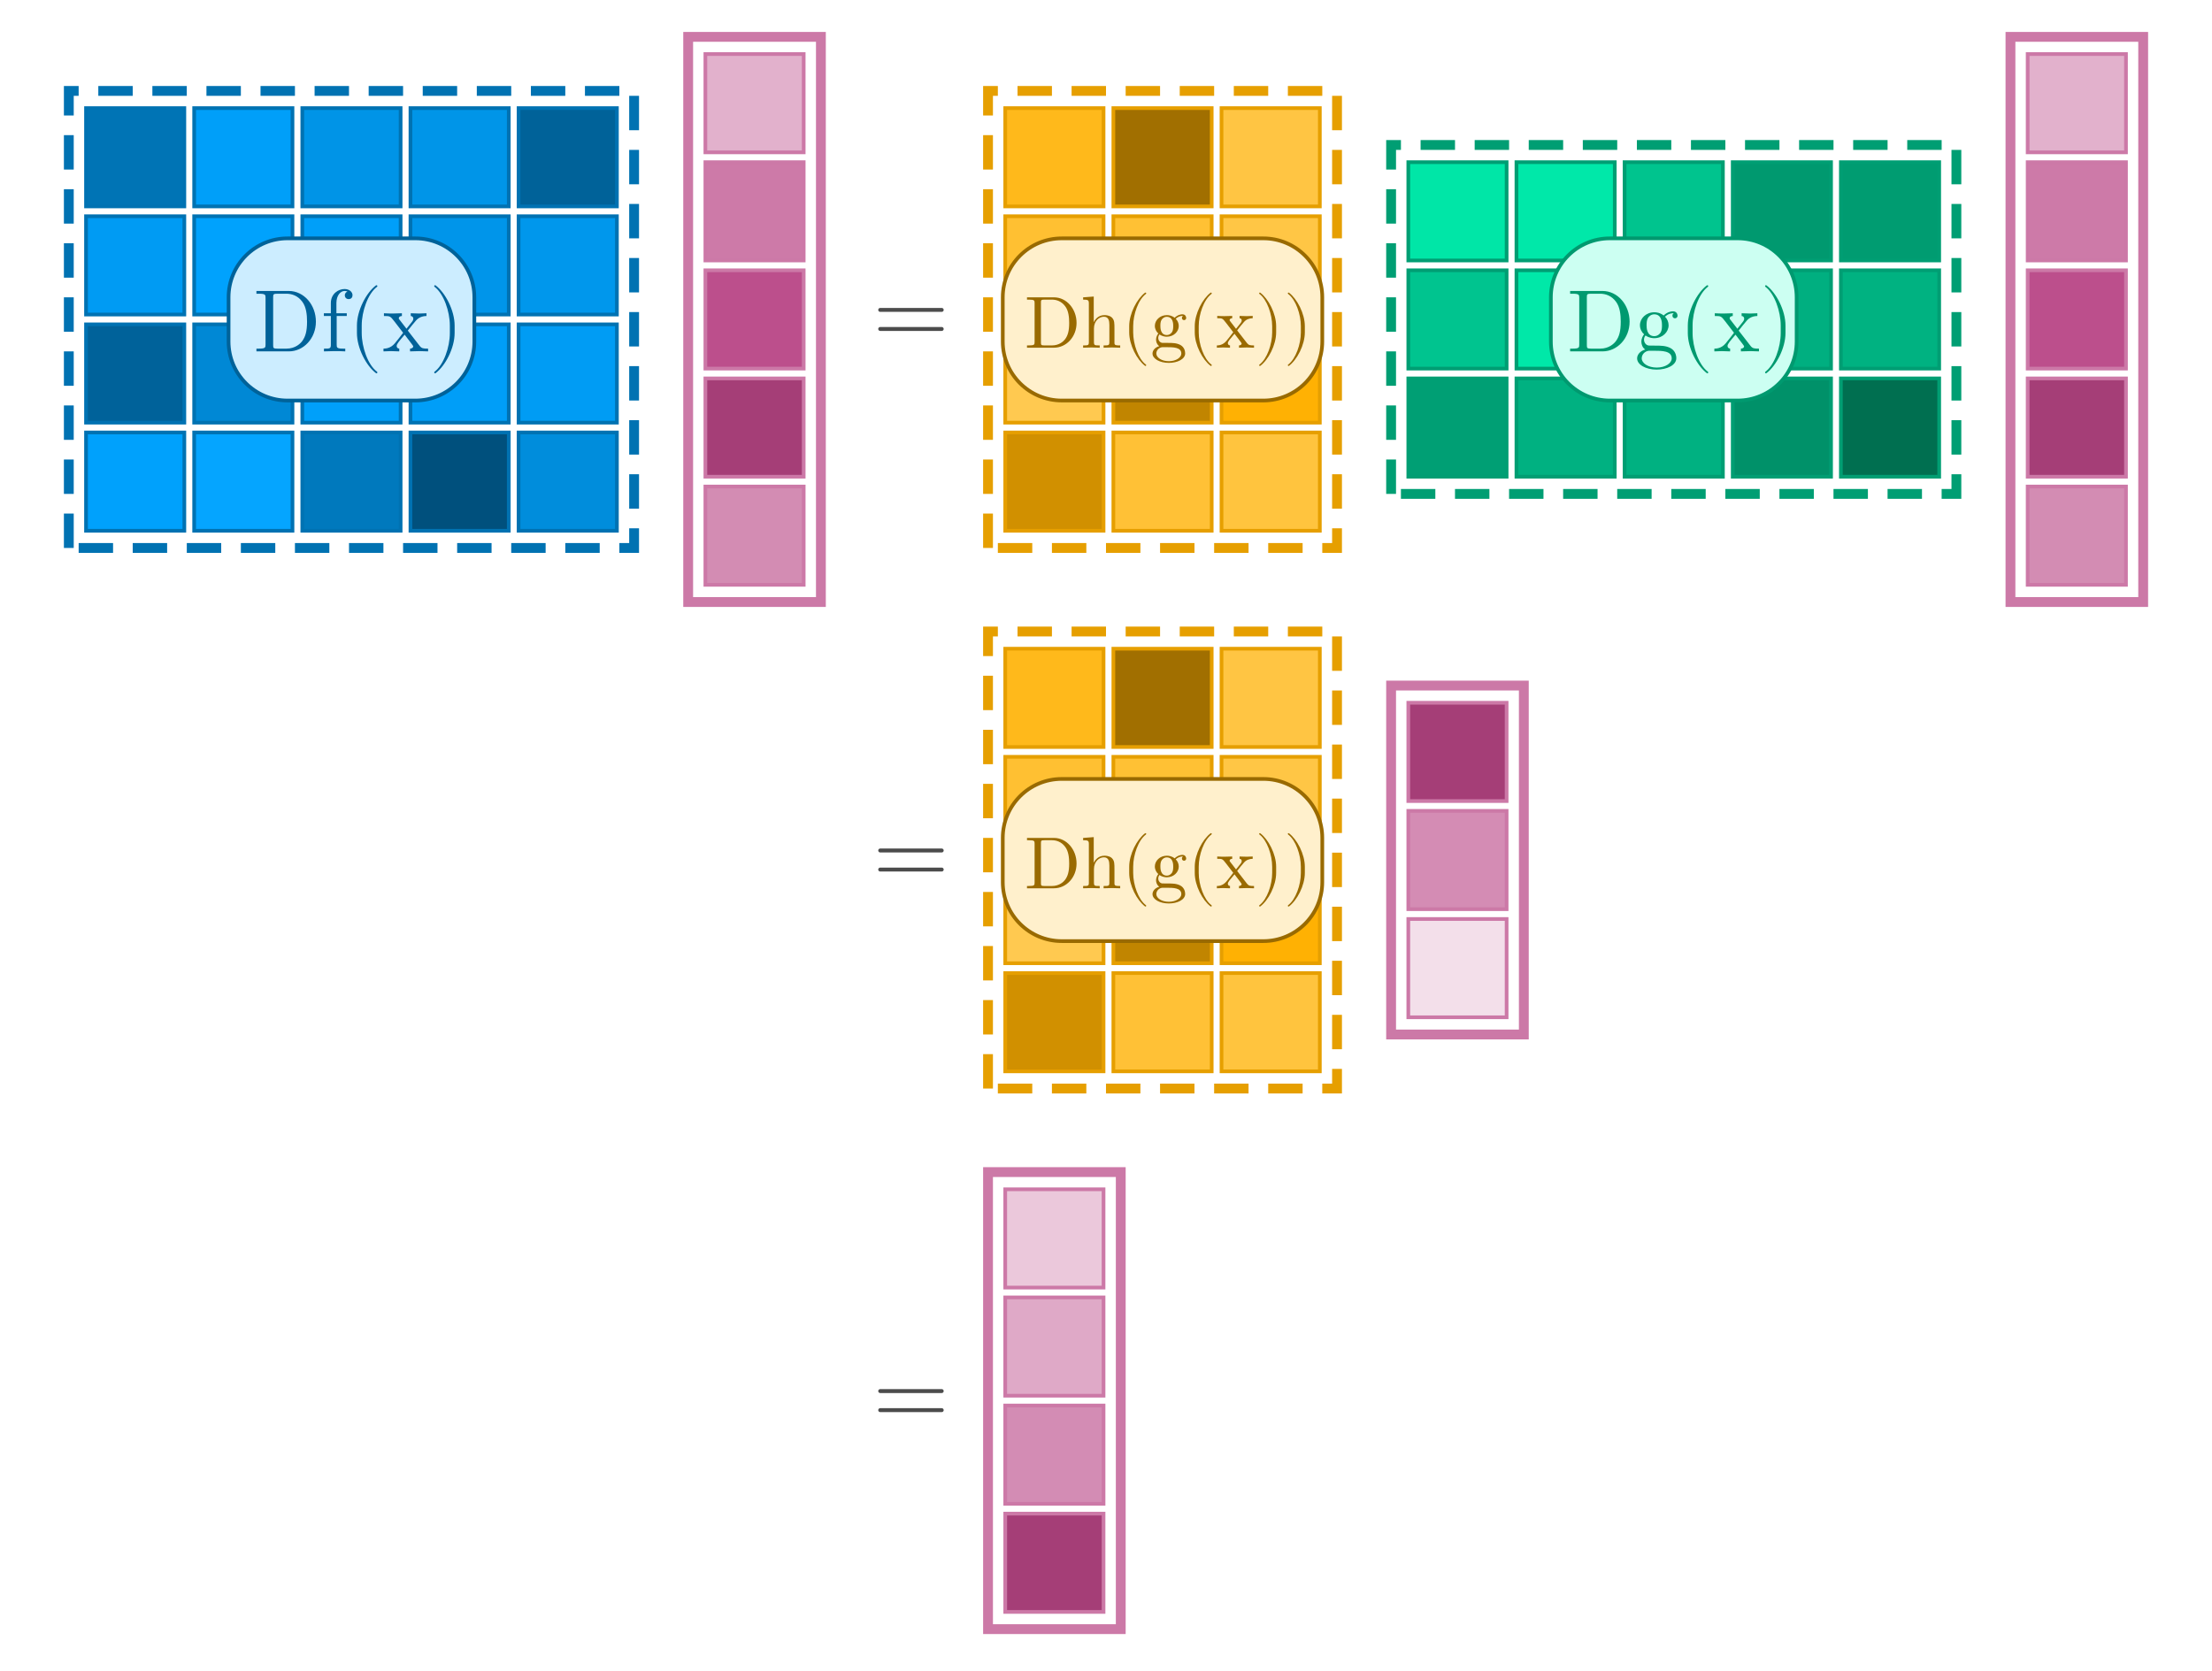 <?xml version="1.0" encoding="UTF-8"?>
<svg xmlns="http://www.w3.org/2000/svg" xmlns:xlink="http://www.w3.org/1999/xlink" width="450" height="340" viewBox="0 0 450 340">
<defs>
<g>
<g id="glyph-0-0">
<path d="M 14.441 -6.941 C 14.441 -7.16 14.262 -7.34 14.039 -7.34 L 1.52 -7.34 C 1.301 -7.34 1.121 -7.16 1.121 -6.941 C 1.121 -6.719 1.301 -6.539 1.52 -6.539 L 14.039 -6.539 C 14.262 -6.539 14.441 -6.719 14.441 -6.941 Z M 14.441 -3.059 C 14.441 -3.281 14.262 -3.461 14.039 -3.461 L 1.52 -3.461 C 1.301 -3.461 1.121 -3.281 1.121 -3.059 C 1.121 -2.84 1.301 -2.66 1.52 -2.66 L 14.039 -2.66 C 14.262 -2.66 14.441 -2.84 14.441 -3.059 Z M 14.441 -3.059 "/>
</g>
<g id="glyph-1-0">
<path d="M 12.727 -6.047 C 12.727 -9.469 10.297 -12.293 7.219 -12.293 L 0.629 -12.293 L 0.629 -11.734 L 1.062 -11.734 C 2.449 -11.734 2.484 -11.539 2.484 -10.891 L 2.484 -1.402 C 2.484 -0.758 2.449 -0.559 1.062 -0.559 L 0.629 -0.559 L 0.629 0 L 7.219 0 C 10.242 0 12.727 -2.664 12.727 -6.047 Z M 10.926 -6.047 C 10.926 -4.051 10.586 -2.969 9.938 -2.09 C 9.574 -1.602 8.551 -0.559 6.73 -0.559 L 4.914 -0.559 C 4.066 -0.559 4.031 -0.684 4.031 -1.277 L 4.031 -11.016 C 4.031 -11.609 4.066 -11.734 4.914 -11.734 L 6.715 -11.734 C 7.828 -11.734 9.07 -11.34 9.988 -10.062 C 10.766 -9 10.926 -7.453 10.926 -6.047 Z M 10.926 -6.047 "/>
</g>
<g id="glyph-1-1">
<path d="M 6.426 -11.43 C 6.426 -12.098 5.762 -12.691 4.805 -12.691 C 3.547 -12.691 2.016 -11.734 2.016 -9.828 L 2.016 -7.758 L 0.594 -7.758 L 0.594 -7.199 L 2.016 -7.199 L 2.016 -1.367 C 2.016 -0.559 1.816 -0.559 0.613 -0.559 L 0.613 0 L 2.664 -0.055 C 3.383 -0.055 4.23 -0.055 4.949 0 L 4.949 -0.559 L 4.57 -0.559 C 3.238 -0.559 3.203 -0.758 3.203 -1.402 L 3.203 -7.199 L 5.258 -7.199 L 5.258 -7.758 L 3.148 -7.758 L 3.148 -9.848 C 3.148 -11.43 4.016 -12.293 4.805 -12.293 C 4.859 -12.293 5.129 -12.293 5.398 -12.168 C 5.184 -12.098 4.859 -11.863 4.859 -11.41 C 4.859 -10.996 5.148 -10.637 5.633 -10.637 C 6.156 -10.637 6.426 -10.996 6.426 -11.43 Z M 6.426 -11.43 "/>
</g>
<g id="glyph-1-2">
<path d="M 5.977 4.285 C 5.977 4.23 5.941 4.176 5.902 4.141 C 4.031 2.734 2.789 -0.863 2.789 -3.742 L 2.789 -5.258 C 2.789 -8.137 4.031 -11.734 5.902 -13.141 C 5.941 -13.176 5.977 -13.23 5.977 -13.285 C 5.977 -13.375 5.887 -13.465 5.797 -13.465 C 5.762 -13.465 5.723 -13.445 5.688 -13.43 C 3.707 -11.934 1.816 -8.336 1.816 -5.258 L 1.816 -3.742 C 1.816 -0.664 3.707 2.934 5.688 4.43 C 5.723 4.445 5.762 4.465 5.797 4.465 C 5.887 4.465 5.977 4.375 5.977 4.285 Z M 5.977 4.285 "/>
</g>
<g id="glyph-1-3">
<path d="M 9.289 0 L 9.289 -0.559 C 8.316 -0.559 7.992 -0.594 7.578 -1.117 L 5.164 -4.23 C 5.707 -4.914 6.391 -5.797 6.82 -6.266 C 7.379 -6.91 8.117 -7.184 8.965 -7.199 L 8.965 -7.758 C 8.496 -7.723 7.957 -7.703 7.488 -7.703 C 6.949 -7.703 5.992 -7.738 5.762 -7.758 L 5.762 -7.199 C 6.137 -7.164 6.281 -6.93 6.281 -6.641 C 6.281 -6.355 6.102 -6.121 6.012 -6.012 L 4.895 -4.609 L 3.492 -6.426 C 3.328 -6.605 3.328 -6.641 3.328 -6.75 C 3.328 -7.02 3.602 -7.184 3.961 -7.199 L 3.961 -7.758 L 2.016 -7.703 C 1.637 -7.703 0.793 -7.723 0.305 -7.758 L 0.305 -7.199 C 1.566 -7.199 1.586 -7.184 2.43 -6.102 L 4.211 -3.781 C 3.367 -2.699 3.367 -2.664 2.52 -1.637 C 1.656 -0.594 0.594 -0.559 0.215 -0.559 L 0.215 0 C 0.684 -0.035 1.242 -0.055 1.711 -0.055 L 3.422 0 L 3.422 -0.559 C 3.023 -0.613 2.898 -0.848 2.898 -1.117 C 2.898 -1.512 3.422 -2.105 4.52 -3.402 L 5.887 -1.602 C 6.031 -1.402 6.266 -1.117 6.266 -1.008 C 6.266 -0.848 6.102 -0.574 5.617 -0.559 L 5.617 0 L 7.559 -0.055 C 8.047 -0.055 8.746 -0.035 9.289 0 Z M 9.289 0 "/>
</g>
<g id="glyph-1-4">
<path d="M 5.184 -3.742 L 5.184 -5.258 C 5.184 -8.336 3.293 -11.934 1.312 -13.43 C 1.277 -13.445 1.242 -13.465 1.207 -13.465 C 1.117 -13.465 1.027 -13.375 1.027 -13.285 C 1.027 -13.23 1.062 -13.176 1.098 -13.141 C 2.969 -11.734 4.211 -8.137 4.211 -5.258 L 4.211 -3.742 C 4.211 -0.863 2.969 2.734 1.098 4.141 C 1.062 4.176 1.027 4.23 1.027 4.285 C 1.027 4.375 1.117 4.465 1.207 4.465 C 1.242 4.465 1.277 4.445 1.312 4.43 C 3.293 2.934 5.184 -0.664 5.184 -3.742 Z M 5.184 -3.742 "/>
</g>
<g id="glyph-1-5">
<path d="M 8.73 -7.273 C 8.73 -7.578 8.516 -8.152 7.812 -8.152 C 7.453 -8.152 6.66 -8.047 5.902 -7.309 C 5.148 -7.902 4.391 -7.957 3.996 -7.957 C 2.32 -7.957 1.078 -6.715 1.078 -5.328 C 1.078 -4.535 1.477 -3.852 1.926 -3.473 C 1.691 -3.203 1.367 -2.609 1.367 -1.98 C 1.367 -1.422 1.602 -0.738 2.16 -0.379 C 1.078 -0.07 0.504 0.703 0.504 1.422 C 0.504 2.719 2.285 3.707 4.48 3.707 C 6.605 3.707 8.477 2.789 8.477 1.387 C 8.477 0.758 8.227 -0.16 7.309 -0.664 C 6.355 -1.172 5.309 -1.172 4.211 -1.172 C 3.762 -1.172 2.988 -1.172 2.863 -1.188 C 2.285 -1.262 1.906 -1.816 1.906 -2.395 C 1.906 -2.465 1.906 -2.879 2.215 -3.238 C 2.914 -2.734 3.652 -2.684 3.996 -2.684 C 5.672 -2.684 6.91 -3.926 6.91 -5.309 C 6.91 -5.977 6.625 -6.641 6.176 -7.055 C 6.82 -7.668 7.469 -7.758 7.793 -7.758 C 7.793 -7.758 7.922 -7.758 7.973 -7.738 C 7.777 -7.668 7.688 -7.469 7.688 -7.254 C 7.688 -6.949 7.922 -6.73 8.207 -6.73 C 8.387 -6.73 8.73 -6.859 8.73 -7.273 Z M 5.562 -5.328 C 5.562 -4.844 5.543 -4.266 5.273 -3.816 C 5.129 -3.602 4.715 -3.098 3.996 -3.098 C 2.43 -3.098 2.43 -4.895 2.43 -5.309 C 2.43 -5.797 2.449 -6.371 2.719 -6.82 C 2.863 -7.039 3.277 -7.543 3.996 -7.543 C 5.562 -7.543 5.562 -5.742 5.562 -5.328 Z M 7.543 1.422 C 7.543 2.395 6.266 3.293 4.5 3.293 C 2.684 3.293 1.441 2.375 1.441 1.422 C 1.441 0.594 2.125 -0.07 2.914 -0.125 L 3.977 -0.125 C 5.527 -0.125 7.543 -0.125 7.543 1.422 Z M 7.543 1.422 "/>
</g>
<g id="glyph-2-0">
<path d="M 10.605 -5.039 C 10.605 -7.891 8.578 -10.246 6.016 -10.246 L 0.523 -10.246 L 0.523 -9.781 L 0.887 -9.781 C 2.039 -9.781 2.07 -9.613 2.07 -9.074 L 2.07 -1.172 C 2.07 -0.629 2.039 -0.465 0.887 -0.465 L 0.523 -0.465 L 0.523 0 L 6.016 0 C 8.535 0 10.605 -2.219 10.605 -5.039 Z M 9.105 -5.039 C 9.105 -3.375 8.82 -2.477 8.281 -1.738 C 7.98 -1.336 7.125 -0.465 5.609 -0.465 L 4.094 -0.465 C 3.391 -0.465 3.359 -0.57 3.359 -1.066 L 3.359 -9.18 C 3.359 -9.676 3.391 -9.781 4.094 -9.781 L 5.594 -9.781 C 6.523 -9.781 7.559 -9.449 8.324 -8.387 C 8.969 -7.5 9.105 -6.211 9.105 -5.039 Z M 9.105 -5.039 "/>
</g>
<g id="glyph-2-1">
<path d="M 8.023 0 L 8.023 -0.465 C 7.246 -0.465 6.871 -0.465 6.855 -0.914 L 6.855 -3.781 C 6.855 -5.07 6.855 -5.535 6.391 -6.074 C 6.18 -6.328 5.684 -6.629 4.816 -6.629 C 3.555 -6.629 2.895 -5.73 2.656 -5.191 L 2.641 -5.191 L 2.641 -10.41 L 0.48 -10.246 L 0.48 -9.781 C 1.531 -9.781 1.648 -9.676 1.648 -8.941 L 1.648 -1.141 C 1.648 -0.465 1.484 -0.465 0.48 -0.465 L 0.48 0 L 2.176 -0.047 L 3.855 0 L 3.855 -0.465 C 2.852 -0.465 2.684 -0.465 2.684 -1.141 L 2.684 -3.898 C 2.684 -5.461 3.75 -6.301 4.711 -6.301 C 5.656 -6.301 5.82 -5.488 5.82 -4.637 L 5.82 -1.141 C 5.82 -0.465 5.656 -0.465 4.648 -0.465 L 4.648 0 L 6.344 -0.047 Z M 8.023 0 "/>
</g>
<g id="glyph-2-2">
<path d="M 4.98 3.57 C 4.98 3.523 4.949 3.48 4.922 3.449 C 3.359 2.281 2.324 -0.719 2.324 -3.121 L 2.324 -4.379 C 2.324 -6.781 3.359 -9.781 4.922 -10.949 C 4.949 -10.98 4.98 -11.023 4.98 -11.07 C 4.98 -11.145 4.906 -11.219 4.828 -11.219 C 4.801 -11.219 4.77 -11.203 4.738 -11.191 C 3.09 -9.945 1.516 -6.945 1.516 -4.379 L 1.516 -3.121 C 1.516 -0.555 3.09 2.445 4.738 3.691 C 4.77 3.703 4.801 3.719 4.828 3.719 C 4.906 3.719 4.98 3.645 4.98 3.57 Z M 4.98 3.57 "/>
</g>
<g id="glyph-2-3">
<path d="M 7.273 -6.059 C 7.273 -6.316 7.094 -6.797 6.512 -6.797 C 6.211 -6.797 5.551 -6.703 4.922 -6.09 C 4.289 -6.586 3.66 -6.629 3.328 -6.629 C 1.934 -6.629 0.898 -5.594 0.898 -4.441 C 0.898 -3.781 1.23 -3.211 1.605 -2.895 C 1.41 -2.672 1.141 -2.176 1.141 -1.648 C 1.141 -1.184 1.336 -0.613 1.801 -0.316 C 0.898 -0.059 0.422 0.586 0.422 1.184 C 0.422 2.266 1.906 3.09 3.734 3.09 C 5.504 3.09 7.066 2.324 7.066 1.156 C 7.066 0.629 6.855 -0.137 6.09 -0.555 C 5.297 -0.977 4.426 -0.977 3.512 -0.977 C 3.137 -0.977 2.488 -0.977 2.387 -0.988 C 1.906 -1.051 1.59 -1.516 1.59 -1.996 C 1.59 -2.055 1.59 -2.398 1.844 -2.699 C 2.43 -2.281 3.047 -2.234 3.328 -2.234 C 4.727 -2.234 5.762 -3.27 5.762 -4.426 C 5.762 -4.98 5.52 -5.535 5.145 -5.879 C 5.684 -6.391 6.227 -6.465 6.496 -6.465 C 6.496 -6.465 6.602 -6.465 6.645 -6.449 C 6.48 -6.391 6.406 -6.227 6.406 -6.047 C 6.406 -5.789 6.602 -5.609 6.84 -5.609 C 6.988 -5.609 7.273 -5.715 7.273 -6.059 Z M 4.637 -4.441 C 4.637 -4.035 4.621 -3.555 4.395 -3.18 C 4.273 -3 3.93 -2.578 3.328 -2.578 C 2.023 -2.578 2.023 -4.078 2.023 -4.426 C 2.023 -4.828 2.039 -5.309 2.266 -5.684 C 2.387 -5.863 2.73 -6.285 3.328 -6.285 C 4.637 -6.285 4.637 -4.785 4.637 -4.441 Z M 6.285 1.184 C 6.285 1.996 5.219 2.746 3.75 2.746 C 2.234 2.746 1.199 1.98 1.199 1.184 C 1.199 0.496 1.77 -0.059 2.43 -0.105 L 3.316 -0.105 C 4.605 -0.105 6.285 -0.105 6.285 1.184 Z M 6.285 1.184 "/>
</g>
<g id="glyph-2-4">
<path d="M 7.738 0 L 7.738 -0.465 C 6.93 -0.465 6.66 -0.496 6.316 -0.93 L 4.305 -3.523 C 4.754 -4.094 5.324 -4.828 5.684 -5.219 C 6.148 -5.762 6.766 -5.984 7.469 -6 L 7.469 -6.465 C 7.078 -6.434 6.629 -6.422 6.238 -6.422 C 5.789 -6.422 4.996 -6.449 4.801 -6.465 L 4.801 -6 C 5.113 -5.969 5.234 -5.773 5.234 -5.535 C 5.234 -5.297 5.086 -5.102 5.012 -5.012 L 4.078 -3.84 L 2.91 -5.355 C 2.773 -5.504 2.773 -5.535 2.773 -5.625 C 2.773 -5.852 3 -5.984 3.301 -6 L 3.301 -6.465 L 1.68 -6.422 C 1.363 -6.422 0.66 -6.434 0.254 -6.465 L 0.254 -6 C 1.305 -6 1.32 -5.984 2.023 -5.086 L 3.512 -3.148 C 2.805 -2.25 2.805 -2.219 2.102 -1.363 C 1.379 -0.496 0.496 -0.465 0.18 -0.465 L 0.18 0 C 0.57 -0.031 1.035 -0.047 1.426 -0.047 L 2.852 0 L 2.852 -0.465 C 2.52 -0.512 2.414 -0.703 2.414 -0.93 C 2.414 -1.262 2.852 -1.754 3.766 -2.836 L 4.906 -1.336 C 5.023 -1.172 5.219 -0.93 5.219 -0.84 C 5.219 -0.703 5.086 -0.48 4.68 -0.465 L 4.68 0 L 6.301 -0.047 C 6.703 -0.047 7.289 -0.031 7.738 0 Z M 7.738 0 "/>
</g>
<g id="glyph-2-5">
<path d="M 4.32 -3.121 L 4.32 -4.379 C 4.32 -6.945 2.746 -9.945 1.094 -11.191 C 1.066 -11.203 1.035 -11.219 1.004 -11.219 C 0.93 -11.219 0.855 -11.145 0.855 -11.07 C 0.855 -11.023 0.887 -10.98 0.914 -10.949 C 2.477 -9.781 3.512 -6.781 3.512 -4.379 L 3.512 -3.121 C 3.512 -0.719 2.477 2.281 0.914 3.449 C 0.887 3.48 0.855 3.523 0.855 3.57 C 0.855 3.645 0.93 3.719 1.004 3.719 C 1.035 3.719 1.066 3.703 1.094 3.691 C 2.746 2.445 4.32 -0.555 4.32 -3.121 Z M 4.32 -3.121 "/>
</g>
</g>
</defs>
<rect x="-45" y="-34" width="540" height="408" fill="rgb(100%, 100%, 100%)" fill-opacity="1"/>
<path fill-rule="nonzero" fill="rgb(0%, 45.445%, 70.958%)" fill-opacity="1" stroke-width="0.75" stroke-linecap="butt" stroke-linejoin="miter" stroke="rgb(0%, 44.706%, 69.804%)" stroke-opacity="1" stroke-miterlimit="10" d="M 17.5 42 L 17.5 22 L 37.5 22 L 37.5 42 Z M 17.5 42 "/>
<path fill-rule="nonzero" fill="rgb(0%, 62.397%, 97.428%)" fill-opacity="1" stroke-width="0.75" stroke-linecap="butt" stroke-linejoin="miter" stroke="rgb(0%, 44.706%, 69.804%)" stroke-opacity="1" stroke-miterlimit="10" d="M 39.5 42 L 39.5 22 L 59.5 22 L 59.5 42 Z M 39.5 42 "/>
<path fill-rule="nonzero" fill="rgb(0%, 57.88%, 90.374%)" fill-opacity="1" stroke-width="0.75" stroke-linecap="butt" stroke-linejoin="miter" stroke="rgb(0%, 44.706%, 69.804%)" stroke-opacity="1" stroke-miterlimit="10" d="M 61.5 42 L 61.5 22 L 81.5 22 L 81.5 42 Z M 61.5 42 "/>
<path fill-rule="nonzero" fill="rgb(0%, 58.259%, 90.966%)" fill-opacity="1" stroke-width="0.75" stroke-linecap="butt" stroke-linejoin="miter" stroke="rgb(0%, 44.706%, 69.804%)" stroke-opacity="1" stroke-miterlimit="10" d="M 83.5 42 L 83.5 22 L 103.5 22 L 103.5 42 Z M 83.5 42 "/>
<path fill-rule="nonzero" fill="rgb(0%, 38.426%, 59.998%)" fill-opacity="1" stroke-width="0.75" stroke-linecap="butt" stroke-linejoin="miter" stroke="rgb(0%, 44.706%, 69.804%)" stroke-opacity="1" stroke-miterlimit="10" d="M 105.5 42 L 105.5 22 L 125.5 22 L 125.5 42 Z M 105.5 42 "/>
<path fill-rule="nonzero" fill="rgb(0%, 60.829%, 94.979%)" fill-opacity="1" stroke-width="0.75" stroke-linecap="butt" stroke-linejoin="miter" stroke="rgb(0%, 44.706%, 69.804%)" stroke-opacity="1" stroke-miterlimit="10" d="M 17.5 64 L 17.5 44 L 37.5 44 L 37.5 64 Z M 17.5 64 "/>
<path fill-rule="nonzero" fill="rgb(0%, 63.41%, 99.008%)" fill-opacity="1" stroke-width="0.75" stroke-linecap="butt" stroke-linejoin="miter" stroke="rgb(0%, 44.706%, 69.804%)" stroke-opacity="1" stroke-miterlimit="10" d="M 39.5 64 L 39.5 44 L 59.5 44 L 59.5 64 Z M 39.5 64 "/>
<path fill-rule="nonzero" fill="rgb(0%, 62.378%, 97.398%)" fill-opacity="1" stroke-width="0.75" stroke-linecap="butt" stroke-linejoin="miter" stroke="rgb(0%, 44.706%, 69.804%)" stroke-opacity="1" stroke-miterlimit="10" d="M 61.5 64 L 61.5 44 L 81.5 44 L 81.5 64 Z M 61.5 64 "/>
<path fill-rule="nonzero" fill="rgb(0%, 58.578%, 91.463%)" fill-opacity="1" stroke-width="0.75" stroke-linecap="butt" stroke-linejoin="miter" stroke="rgb(0%, 44.706%, 69.804%)" stroke-opacity="1" stroke-miterlimit="10" d="M 83.5 64 L 83.5 44 L 103.5 44 L 103.5 64 Z M 83.5 64 "/>
<path fill-rule="nonzero" fill="rgb(0%, 59.235%, 92.49%)" fill-opacity="1" stroke-width="0.75" stroke-linecap="butt" stroke-linejoin="miter" stroke="rgb(0%, 44.706%, 69.804%)" stroke-opacity="1" stroke-miterlimit="10" d="M 105.5 64 L 105.5 44 L 125.5 44 L 125.5 64 Z M 105.5 64 "/>
<path fill-rule="nonzero" fill="rgb(0%, 38.618%, 60.298%)" fill-opacity="1" stroke-width="0.75" stroke-linecap="butt" stroke-linejoin="miter" stroke="rgb(0%, 44.706%, 69.804%)" stroke-opacity="1" stroke-miterlimit="10" d="M 17.5 86 L 17.5 66 L 37.5 66 L 37.5 86 Z M 17.5 86 "/>
<path fill-rule="nonzero" fill="rgb(0%, 53.482%, 83.506%)" fill-opacity="1" stroke-width="0.75" stroke-linecap="butt" stroke-linejoin="miter" stroke="rgb(0%, 44.706%, 69.804%)" stroke-opacity="1" stroke-miterlimit="10" d="M 39.5 86 L 39.5 66 L 59.5 66 L 59.5 86 Z M 39.5 86 "/>
<path fill-rule="nonzero" fill="rgb(0%, 62.746%, 97.972%)" fill-opacity="1" stroke-width="0.75" stroke-linecap="butt" stroke-linejoin="miter" stroke="rgb(0%, 44.706%, 69.804%)" stroke-opacity="1" stroke-miterlimit="10" d="M 61.5 86 L 61.5 66 L 81.5 66 L 81.5 86 Z M 61.5 86 "/>
<path fill-rule="nonzero" fill="rgb(0%, 62.102%, 96.966%)" fill-opacity="1" stroke-width="0.75" stroke-linecap="butt" stroke-linejoin="miter" stroke="rgb(0%, 44.706%, 69.804%)" stroke-opacity="1" stroke-miterlimit="10" d="M 83.5 86 L 83.5 66 L 103.5 66 L 103.5 86 Z M 83.5 86 "/>
<path fill-rule="nonzero" fill="rgb(0%, 61.063%, 95.344%)" fill-opacity="1" stroke-width="0.75" stroke-linecap="butt" stroke-linejoin="miter" stroke="rgb(0%, 44.706%, 69.804%)" stroke-opacity="1" stroke-miterlimit="10" d="M 105.5 86 L 105.5 66 L 125.5 66 L 125.5 86 Z M 105.5 86 "/>
<path fill-rule="nonzero" fill="rgb(0%, 63.128%, 98.569%)" fill-opacity="1" stroke-width="0.75" stroke-linecap="butt" stroke-linejoin="miter" stroke="rgb(0%, 44.706%, 69.804%)" stroke-opacity="1" stroke-miterlimit="10" d="M 17.5 108 L 17.5 88 L 37.5 88 L 37.5 108 Z M 17.5 108 "/>
<path fill-rule="nonzero" fill="rgb(2.033%, 64.776%, 100%)" fill-opacity="1" stroke-width="0.75" stroke-linecap="butt" stroke-linejoin="miter" stroke="rgb(0%, 44.706%, 69.804%)" stroke-opacity="1" stroke-miterlimit="10" d="M 39.5 108 L 39.5 88 L 59.5 88 L 59.5 108 Z M 39.5 108 "/>
<path fill-rule="nonzero" fill="rgb(0%, 47.504%, 74.173%)" fill-opacity="1" stroke-width="0.75" stroke-linecap="butt" stroke-linejoin="miter" stroke="rgb(0%, 44.706%, 69.804%)" stroke-opacity="1" stroke-miterlimit="10" d="M 61.5 108 L 61.5 88 L 81.5 88 L 81.5 108 Z M 61.5 108 "/>
<path fill-rule="nonzero" fill="rgb(0%, 31.294%, 48.863%)" fill-opacity="1" stroke-width="0.75" stroke-linecap="butt" stroke-linejoin="miter" stroke="rgb(0%, 44.706%, 69.804%)" stroke-opacity="1" stroke-miterlimit="10" d="M 83.5 108 L 83.5 88 L 103.5 88 L 103.5 108 Z M 83.5 108 "/>
<path fill-rule="nonzero" fill="rgb(0%, 55.26%, 86.283%)" fill-opacity="1" stroke-width="0.75" stroke-linecap="butt" stroke-linejoin="miter" stroke="rgb(0%, 44.706%, 69.804%)" stroke-opacity="1" stroke-miterlimit="10" d="M 105.5 108 L 105.5 88 L 125.5 88 L 125.5 108 Z M 105.5 108 "/>
<path fill="none" stroke-width="2" stroke-linecap="butt" stroke-linejoin="miter" stroke="rgb(0%, 44.706%, 69.804%)" stroke-opacity="1" stroke-dasharray="7 4" stroke-miterlimit="10" d="M 14 111.5 L 14 18.5 L 129 18.5 L 129 111.5 Z M 14 111.5 "/>
<path fill-rule="nonzero" fill="rgb(88.362%, 69.422%, 79.919%)" fill-opacity="1" stroke-width="0.75" stroke-linecap="butt" stroke-linejoin="miter" stroke="rgb(80%, 47.451%, 65.49%)" stroke-opacity="1" stroke-miterlimit="10" d="M 143.5 31 L 143.5 11 L 163.5 11 L 163.5 31 Z M 143.5 31 "/>
<path fill-rule="nonzero" fill="rgb(80.12%, 47.765%, 65.697%)" fill-opacity="1" stroke-width="0.75" stroke-linecap="butt" stroke-linejoin="miter" stroke="rgb(80%, 47.451%, 65.49%)" stroke-opacity="1" stroke-miterlimit="10" d="M 143.5 53 L 143.5 33 L 163.5 33 L 163.5 53 Z M 143.5 53 "/>
<path fill-rule="nonzero" fill="rgb(73.754%, 31.04%, 54.713%)" fill-opacity="1" stroke-width="0.75" stroke-linecap="butt" stroke-linejoin="miter" stroke="rgb(80%, 47.451%, 65.49%)" stroke-opacity="1" stroke-miterlimit="10" d="M 143.5 75 L 143.5 55 L 163.5 55 L 163.5 75 Z M 143.5 75 "/>
<path fill-rule="nonzero" fill="rgb(64.621%, 24.595%, 46.778%)" fill-opacity="1" stroke-width="0.75" stroke-linecap="butt" stroke-linejoin="miter" stroke="rgb(80%, 47.451%, 65.49%)" stroke-opacity="1" stroke-miterlimit="10" d="M 143.5 97 L 143.5 77 L 163.5 77 L 163.5 97 Z M 143.5 97 "/>
<path fill-rule="nonzero" fill="rgb(82.791%, 54.785%, 70.307%)" fill-opacity="1" stroke-width="0.75" stroke-linecap="butt" stroke-linejoin="miter" stroke="rgb(80%, 47.451%, 65.49%)" stroke-opacity="1" stroke-miterlimit="10" d="M 143.5 119 L 143.5 99 L 163.5 99 L 163.5 119 Z M 143.5 119 "/>
<path fill="none" stroke-width="2" stroke-linecap="butt" stroke-linejoin="miter" stroke="rgb(80%, 47.451%, 65.49%)" stroke-opacity="1" stroke-miterlimit="10" d="M 140 122.5 L 140 7.5 L 167 7.5 L 167 122.5 Z M 140 122.5 "/>
<g fill="rgb(30%, 30%, 30%)" fill-opacity="1">
<use xlink:href="#glyph-0-0" x="177.54" y="70"/>
</g>
<path fill-rule="nonzero" fill="rgb(100%, 72.479%, 10.846%)" fill-opacity="1" stroke-width="0.75" stroke-linecap="butt" stroke-linejoin="miter" stroke="rgb(90.196%, 62.353%, 0%)" stroke-opacity="1" stroke-miterlimit="10" d="M 204.5 42 L 204.5 22 L 224.5 22 L 224.5 42 Z M 204.5 42 "/>
<path fill-rule="nonzero" fill="rgb(63.137%, 43.647%, 0%)" fill-opacity="1" stroke-width="0.75" stroke-linecap="butt" stroke-linejoin="miter" stroke="rgb(90.196%, 62.353%, 0%)" stroke-opacity="1" stroke-miterlimit="10" d="M 226.5 42 L 226.5 22 L 246.5 22 L 246.5 42 Z M 226.5 42 "/>
<path fill-rule="nonzero" fill="rgb(100%, 77.265%, 26.35%)" fill-opacity="1" stroke-width="0.75" stroke-linecap="butt" stroke-linejoin="miter" stroke="rgb(90.196%, 62.353%, 0%)" stroke-opacity="1" stroke-miterlimit="10" d="M 248.5 42 L 248.5 22 L 268.5 22 L 268.5 42 Z M 248.5 42 "/>
<path fill-rule="nonzero" fill="rgb(100%, 75.171%, 19.567%)" fill-opacity="1" stroke-width="0.75" stroke-linecap="butt" stroke-linejoin="miter" stroke="rgb(90.196%, 62.353%, 0%)" stroke-opacity="1" stroke-miterlimit="10" d="M 204.5 64 L 204.5 44 L 224.5 44 L 224.5 64 Z M 204.5 64 "/>
<path fill-rule="nonzero" fill="rgb(100%, 75.408%, 20.335%)" fill-opacity="1" stroke-width="0.75" stroke-linecap="butt" stroke-linejoin="miter" stroke="rgb(90.196%, 62.353%, 0%)" stroke-opacity="1" stroke-miterlimit="10" d="M 226.5 64 L 226.5 44 L 246.5 44 L 246.5 64 Z M 226.5 64 "/>
<path fill-rule="nonzero" fill="rgb(100%, 77.564%, 27.319%)" fill-opacity="1" stroke-width="0.75" stroke-linecap="butt" stroke-linejoin="miter" stroke="rgb(90.196%, 62.353%, 0%)" stroke-opacity="1" stroke-miterlimit="10" d="M 248.5 64 L 248.5 44 L 268.5 44 L 268.5 64 Z M 248.5 64 "/>
<path fill-rule="nonzero" fill="rgb(100%, 78.842%, 31.46%)" fill-opacity="1" stroke-width="0.75" stroke-linecap="butt" stroke-linejoin="miter" stroke="rgb(90.196%, 62.353%, 0%)" stroke-opacity="1" stroke-miterlimit="10" d="M 204.5 86 L 204.5 66 L 224.5 66 L 224.5 86 Z M 204.5 86 "/>
<path fill-rule="nonzero" fill="rgb(75.419%, 52.138%, 0%)" fill-opacity="1" stroke-width="0.75" stroke-linecap="butt" stroke-linejoin="miter" stroke="rgb(90.196%, 62.353%, 0%)" stroke-opacity="1" stroke-miterlimit="10" d="M 226.5 86 L 226.5 66 L 246.5 66 L 246.5 86 Z M 226.5 86 "/>
<path fill-rule="nonzero" fill="rgb(100%, 69.524%, 1.276%)" fill-opacity="1" stroke-width="0.75" stroke-linecap="butt" stroke-linejoin="miter" stroke="rgb(90.196%, 62.353%, 0%)" stroke-opacity="1" stroke-miterlimit="10" d="M 248.5 86 L 248.5 66 L 268.5 66 L 268.5 86 Z M 248.5 86 "/>
<path fill-rule="nonzero" fill="rgb(81.843%, 56.578%, 0%)" fill-opacity="1" stroke-width="0.75" stroke-linecap="butt" stroke-linejoin="miter" stroke="rgb(90.196%, 62.353%, 0%)" stroke-opacity="1" stroke-miterlimit="10" d="M 204.5 108 L 204.5 88 L 224.5 88 L 224.5 108 Z M 204.5 108 "/>
<path fill-rule="nonzero" fill="rgb(100%, 75.717%, 21.337%)" fill-opacity="1" stroke-width="0.75" stroke-linecap="butt" stroke-linejoin="miter" stroke="rgb(90.196%, 62.353%, 0%)" stroke-opacity="1" stroke-miterlimit="10" d="M 226.5 108 L 226.5 88 L 246.5 88 L 246.5 108 Z M 226.5 108 "/>
<path fill-rule="nonzero" fill="rgb(100%, 76.614%, 24.243%)" fill-opacity="1" stroke-width="0.75" stroke-linecap="butt" stroke-linejoin="miter" stroke="rgb(90.196%, 62.353%, 0%)" stroke-opacity="1" stroke-miterlimit="10" d="M 248.5 108 L 248.5 88 L 268.5 88 L 268.5 108 Z M 248.5 108 "/>
<path fill="none" stroke-width="2" stroke-linecap="butt" stroke-linejoin="miter" stroke="rgb(90.196%, 62.353%, 0%)" stroke-opacity="1" stroke-dasharray="7 4" stroke-miterlimit="10" d="M 201 111.5 L 201 18.5 L 272 18.5 L 272 111.5 Z M 201 111.5 "/>
<path fill-rule="nonzero" fill="rgb(0%, 89.866%, 65.409%)" fill-opacity="1" stroke-width="0.75" stroke-linecap="butt" stroke-linejoin="miter" stroke="rgb(0%, 61.961%, 45.098%)" stroke-opacity="1" stroke-miterlimit="10" d="M 286.5 53 L 286.5 33 L 306.5 33 L 306.5 53 Z M 286.5 53 "/>
<path fill-rule="nonzero" fill="rgb(0%, 90.881%, 66.147%)" fill-opacity="1" stroke-width="0.75" stroke-linecap="butt" stroke-linejoin="miter" stroke="rgb(0%, 61.961%, 45.098%)" stroke-opacity="1" stroke-miterlimit="10" d="M 308.5 53 L 308.5 33 L 328.5 33 L 328.5 53 Z M 308.5 53 "/>
<path fill-rule="nonzero" fill="rgb(0%, 76.682%, 55.813%)" fill-opacity="1" stroke-width="0.75" stroke-linecap="butt" stroke-linejoin="miter" stroke="rgb(0%, 61.961%, 45.098%)" stroke-opacity="1" stroke-miterlimit="10" d="M 330.5 53 L 330.5 33 L 350.5 33 L 350.5 53 Z M 330.5 53 "/>
<path fill-rule="nonzero" fill="rgb(0%, 59.869%, 43.576%)" fill-opacity="1" stroke-width="0.75" stroke-linecap="butt" stroke-linejoin="miter" stroke="rgb(0%, 61.961%, 45.098%)" stroke-opacity="1" stroke-miterlimit="10" d="M 352.5 53 L 352.5 33 L 372.5 33 L 372.5 53 Z M 352.5 53 "/>
<path fill-rule="nonzero" fill="rgb(0%, 61.175%, 44.526%)" fill-opacity="1" stroke-width="0.75" stroke-linecap="butt" stroke-linejoin="miter" stroke="rgb(0%, 61.961%, 45.098%)" stroke-opacity="1" stroke-miterlimit="10" d="M 374.5 53 L 374.5 33 L 394.5 33 L 394.5 53 Z M 374.5 53 "/>
<path fill-rule="nonzero" fill="rgb(0%, 76.774%, 55.88%)" fill-opacity="1" stroke-width="0.75" stroke-linecap="butt" stroke-linejoin="miter" stroke="rgb(0%, 61.961%, 45.098%)" stroke-opacity="1" stroke-miterlimit="10" d="M 286.5 75 L 286.5 55 L 306.5 55 L 306.5 75 Z M 286.5 75 "/>
<path fill-rule="nonzero" fill="rgb(0%, 90.656%, 65.984%)" fill-opacity="1" stroke-width="0.75" stroke-linecap="butt" stroke-linejoin="miter" stroke="rgb(0%, 61.961%, 45.098%)" stroke-opacity="1" stroke-miterlimit="10" d="M 308.5 75 L 308.5 55 L 328.5 55 L 328.5 75 Z M 308.5 75 "/>
<path fill-rule="nonzero" fill="rgb(0%, 75.614%, 55.035%)" fill-opacity="1" stroke-width="0.75" stroke-linecap="butt" stroke-linejoin="miter" stroke="rgb(0%, 61.961%, 45.098%)" stroke-opacity="1" stroke-miterlimit="10" d="M 330.5 75 L 330.5 55 L 350.5 55 L 350.5 75 Z M 330.5 75 "/>
<path fill-rule="nonzero" fill="rgb(0%, 68.709%, 50.009%)" fill-opacity="1" stroke-width="0.75" stroke-linecap="butt" stroke-linejoin="miter" stroke="rgb(0%, 61.961%, 45.098%)" stroke-opacity="1" stroke-miterlimit="10" d="M 352.5 75 L 352.5 55 L 372.5 55 L 372.5 75 Z M 352.5 75 "/>
<path fill-rule="nonzero" fill="rgb(0%, 69.759%, 50.774%)" fill-opacity="1" stroke-width="0.75" stroke-linecap="butt" stroke-linejoin="miter" stroke="rgb(0%, 61.961%, 45.098%)" stroke-opacity="1" stroke-miterlimit="10" d="M 374.5 75 L 374.5 55 L 394.5 55 L 394.5 75 Z M 374.5 75 "/>
<path fill-rule="nonzero" fill="rgb(0%, 62.477%, 45.474%)" fill-opacity="1" stroke-width="0.75" stroke-linecap="butt" stroke-linejoin="miter" stroke="rgb(0%, 61.961%, 45.098%)" stroke-opacity="1" stroke-miterlimit="10" d="M 286.5 97 L 286.5 77 L 306.5 77 L 306.5 97 Z M 286.5 97 "/>
<path fill-rule="nonzero" fill="rgb(0%, 69.234%, 50.392%)" fill-opacity="1" stroke-width="0.75" stroke-linecap="butt" stroke-linejoin="miter" stroke="rgb(0%, 61.961%, 45.098%)" stroke-opacity="1" stroke-miterlimit="10" d="M 308.5 97 L 308.5 77 L 328.5 77 L 328.5 97 Z M 308.5 97 "/>
<path fill-rule="nonzero" fill="rgb(0%, 69.493%, 50.581%)" fill-opacity="1" stroke-width="0.75" stroke-linecap="butt" stroke-linejoin="miter" stroke="rgb(0%, 61.961%, 45.098%)" stroke-opacity="1" stroke-miterlimit="10" d="M 330.5 97 L 330.5 77 L 350.5 77 L 350.5 97 Z M 330.5 97 "/>
<path fill-rule="nonzero" fill="rgb(0%, 56.771%, 41.321%)" fill-opacity="1" stroke-width="0.75" stroke-linecap="butt" stroke-linejoin="miter" stroke="rgb(0%, 61.961%, 45.098%)" stroke-opacity="1" stroke-miterlimit="10" d="M 352.5 97 L 352.5 77 L 372.5 77 L 372.5 97 Z M 352.5 97 "/>
<path fill-rule="nonzero" fill="rgb(0%, 43.373%, 31.569%)" fill-opacity="1" stroke-width="0.75" stroke-linecap="butt" stroke-linejoin="miter" stroke="rgb(0%, 61.961%, 45.098%)" stroke-opacity="1" stroke-miterlimit="10" d="M 374.5 97 L 374.5 77 L 394.5 77 L 394.5 97 Z M 374.5 97 "/>
<path fill="none" stroke-width="2" stroke-linecap="butt" stroke-linejoin="miter" stroke="rgb(0%, 61.961%, 45.098%)" stroke-opacity="1" stroke-dasharray="7 4" stroke-miterlimit="10" d="M 283 100.5 L 283 29.5 L 398 29.5 L 398 100.5 Z M 283 100.5 "/>
<path fill-rule="nonzero" fill="rgb(88.362%, 69.422%, 79.919%)" fill-opacity="1" stroke-width="0.75" stroke-linecap="butt" stroke-linejoin="miter" stroke="rgb(80%, 47.451%, 65.49%)" stroke-opacity="1" stroke-miterlimit="10" d="M 412.5 31 L 412.5 11 L 432.5 11 L 432.5 31 Z M 412.5 31 "/>
<path fill-rule="nonzero" fill="rgb(80.12%, 47.765%, 65.697%)" fill-opacity="1" stroke-width="0.75" stroke-linecap="butt" stroke-linejoin="miter" stroke="rgb(80%, 47.451%, 65.49%)" stroke-opacity="1" stroke-miterlimit="10" d="M 412.5 53 L 412.5 33 L 432.5 33 L 432.5 53 Z M 412.5 53 "/>
<path fill-rule="nonzero" fill="rgb(73.754%, 31.04%, 54.713%)" fill-opacity="1" stroke-width="0.75" stroke-linecap="butt" stroke-linejoin="miter" stroke="rgb(80%, 47.451%, 65.49%)" stroke-opacity="1" stroke-miterlimit="10" d="M 412.5 75 L 412.5 55 L 432.5 55 L 432.5 75 Z M 412.5 75 "/>
<path fill-rule="nonzero" fill="rgb(64.621%, 24.595%, 46.778%)" fill-opacity="1" stroke-width="0.75" stroke-linecap="butt" stroke-linejoin="miter" stroke="rgb(80%, 47.451%, 65.49%)" stroke-opacity="1" stroke-miterlimit="10" d="M 412.5 97 L 412.5 77 L 432.5 77 L 432.5 97 Z M 412.5 97 "/>
<path fill-rule="nonzero" fill="rgb(82.791%, 54.785%, 70.307%)" fill-opacity="1" stroke-width="0.75" stroke-linecap="butt" stroke-linejoin="miter" stroke="rgb(80%, 47.451%, 65.49%)" stroke-opacity="1" stroke-miterlimit="10" d="M 412.5 119 L 412.5 99 L 432.5 99 L 432.5 119 Z M 412.5 119 "/>
<path fill="none" stroke-width="2" stroke-linecap="butt" stroke-linejoin="miter" stroke="rgb(80%, 47.451%, 65.49%)" stroke-opacity="1" stroke-miterlimit="10" d="M 409 122.5 L 409 7.5 L 436 7.5 L 436 122.5 Z M 409 122.5 "/>
<g fill="rgb(30%, 30%, 30%)" fill-opacity="1">
<use xlink:href="#glyph-0-0" x="177.54" y="180"/>
</g>
<path fill-rule="nonzero" fill="rgb(100%, 72.479%, 10.846%)" fill-opacity="1" stroke-width="0.75" stroke-linecap="butt" stroke-linejoin="miter" stroke="rgb(90.196%, 62.353%, 0%)" stroke-opacity="1" stroke-miterlimit="10" d="M 204.5 152 L 204.5 132 L 224.5 132 L 224.5 152 Z M 204.5 152 "/>
<path fill-rule="nonzero" fill="rgb(63.137%, 43.647%, 0%)" fill-opacity="1" stroke-width="0.75" stroke-linecap="butt" stroke-linejoin="miter" stroke="rgb(90.196%, 62.353%, 0%)" stroke-opacity="1" stroke-miterlimit="10" d="M 226.5 152 L 226.5 132 L 246.5 132 L 246.5 152 Z M 226.5 152 "/>
<path fill-rule="nonzero" fill="rgb(100%, 77.265%, 26.35%)" fill-opacity="1" stroke-width="0.75" stroke-linecap="butt" stroke-linejoin="miter" stroke="rgb(90.196%, 62.353%, 0%)" stroke-opacity="1" stroke-miterlimit="10" d="M 248.5 152 L 248.5 132 L 268.5 132 L 268.5 152 Z M 248.5 152 "/>
<path fill-rule="nonzero" fill="rgb(100%, 75.171%, 19.567%)" fill-opacity="1" stroke-width="0.75" stroke-linecap="butt" stroke-linejoin="miter" stroke="rgb(90.196%, 62.353%, 0%)" stroke-opacity="1" stroke-miterlimit="10" d="M 204.5 174 L 204.5 154 L 224.5 154 L 224.5 174 Z M 204.5 174 "/>
<path fill-rule="nonzero" fill="rgb(100%, 75.408%, 20.335%)" fill-opacity="1" stroke-width="0.75" stroke-linecap="butt" stroke-linejoin="miter" stroke="rgb(90.196%, 62.353%, 0%)" stroke-opacity="1" stroke-miterlimit="10" d="M 226.5 174 L 226.5 154 L 246.5 154 L 246.5 174 Z M 226.5 174 "/>
<path fill-rule="nonzero" fill="rgb(100%, 77.564%, 27.319%)" fill-opacity="1" stroke-width="0.75" stroke-linecap="butt" stroke-linejoin="miter" stroke="rgb(90.196%, 62.353%, 0%)" stroke-opacity="1" stroke-miterlimit="10" d="M 248.5 174 L 248.5 154 L 268.5 154 L 268.5 174 Z M 248.5 174 "/>
<path fill-rule="nonzero" fill="rgb(100%, 78.842%, 31.46%)" fill-opacity="1" stroke-width="0.75" stroke-linecap="butt" stroke-linejoin="miter" stroke="rgb(90.196%, 62.353%, 0%)" stroke-opacity="1" stroke-miterlimit="10" d="M 204.5 196 L 204.5 176 L 224.5 176 L 224.5 196 Z M 204.5 196 "/>
<path fill-rule="nonzero" fill="rgb(75.419%, 52.138%, 0%)" fill-opacity="1" stroke-width="0.75" stroke-linecap="butt" stroke-linejoin="miter" stroke="rgb(90.196%, 62.353%, 0%)" stroke-opacity="1" stroke-miterlimit="10" d="M 226.5 196 L 226.5 176 L 246.5 176 L 246.5 196 Z M 226.5 196 "/>
<path fill-rule="nonzero" fill="rgb(100%, 69.524%, 1.276%)" fill-opacity="1" stroke-width="0.75" stroke-linecap="butt" stroke-linejoin="miter" stroke="rgb(90.196%, 62.353%, 0%)" stroke-opacity="1" stroke-miterlimit="10" d="M 248.5 196 L 248.5 176 L 268.5 176 L 268.5 196 Z M 248.5 196 "/>
<path fill-rule="nonzero" fill="rgb(81.843%, 56.578%, 0%)" fill-opacity="1" stroke-width="0.75" stroke-linecap="butt" stroke-linejoin="miter" stroke="rgb(90.196%, 62.353%, 0%)" stroke-opacity="1" stroke-miterlimit="10" d="M 204.5 218 L 204.5 198 L 224.5 198 L 224.5 218 Z M 204.5 218 "/>
<path fill-rule="nonzero" fill="rgb(100%, 75.717%, 21.337%)" fill-opacity="1" stroke-width="0.75" stroke-linecap="butt" stroke-linejoin="miter" stroke="rgb(90.196%, 62.353%, 0%)" stroke-opacity="1" stroke-miterlimit="10" d="M 226.5 218 L 226.5 198 L 246.5 198 L 246.5 218 Z M 226.5 218 "/>
<path fill-rule="nonzero" fill="rgb(100%, 76.614%, 24.243%)" fill-opacity="1" stroke-width="0.75" stroke-linecap="butt" stroke-linejoin="miter" stroke="rgb(90.196%, 62.353%, 0%)" stroke-opacity="1" stroke-miterlimit="10" d="M 248.5 218 L 248.5 198 L 268.5 198 L 268.5 218 Z M 248.5 218 "/>
<path fill="none" stroke-width="2" stroke-linecap="butt" stroke-linejoin="miter" stroke="rgb(90.196%, 62.353%, 0%)" stroke-opacity="1" stroke-dasharray="7 4" stroke-miterlimit="10" d="M 201 221.5 L 201 128.5 L 272 128.5 L 272 221.5 Z M 201 221.5 "/>
<path fill-rule="nonzero" fill="rgb(64.621%, 24.595%, 46.778%)" fill-opacity="1" stroke-width="0.75" stroke-linecap="butt" stroke-linejoin="miter" stroke="rgb(80%, 47.451%, 65.49%)" stroke-opacity="1" stroke-miterlimit="10" d="M 286.5 163 L 286.5 143 L 306.5 143 L 306.5 163 Z M 286.5 163 "/>
<path fill-rule="nonzero" fill="rgb(82.839%, 54.911%, 70.389%)" fill-opacity="1" stroke-width="0.75" stroke-linecap="butt" stroke-linejoin="miter" stroke="rgb(80%, 47.451%, 65.49%)" stroke-opacity="1" stroke-miterlimit="10" d="M 286.5 185 L 286.5 165 L 306.5 165 L 306.5 185 Z M 286.5 185 "/>
<path fill-rule="nonzero" fill="rgb(95.24%, 87.493%, 91.787%)" fill-opacity="1" stroke-width="0.75" stroke-linecap="butt" stroke-linejoin="miter" stroke="rgb(80%, 47.451%, 65.49%)" stroke-opacity="1" stroke-miterlimit="10" d="M 286.5 207 L 286.5 187 L 306.5 187 L 306.5 207 Z M 286.5 207 "/>
<path fill="none" stroke-width="2" stroke-linecap="butt" stroke-linejoin="miter" stroke="rgb(80%, 47.451%, 65.49%)" stroke-opacity="1" stroke-miterlimit="10" d="M 283 210.5 L 283 139.5 L 310 139.5 L 310 210.5 Z M 283 210.5 "/>
<g fill="rgb(30%, 30%, 30%)" fill-opacity="1">
<use xlink:href="#glyph-0-0" x="177.54" y="290"/>
</g>
<path fill-rule="nonzero" fill="rgb(91.816%, 78.497%, 85.879%)" fill-opacity="1" stroke-width="0.75" stroke-linecap="butt" stroke-linejoin="miter" stroke="rgb(80%, 47.451%, 65.49%)" stroke-opacity="1" stroke-miterlimit="10" d="M 204.5 262 L 204.5 242 L 224.5 242 L 224.5 262 Z M 204.5 262 "/>
<path fill-rule="nonzero" fill="rgb(87.129%, 66.183%, 77.792%)" fill-opacity="1" stroke-width="0.75" stroke-linecap="butt" stroke-linejoin="miter" stroke="rgb(80%, 47.451%, 65.49%)" stroke-opacity="1" stroke-miterlimit="10" d="M 204.5 284 L 204.5 264 L 224.5 264 L 224.5 284 Z M 204.5 284 "/>
<path fill-rule="nonzero" fill="rgb(82.807%, 54.825%, 70.333%)" fill-opacity="1" stroke-width="0.75" stroke-linecap="butt" stroke-linejoin="miter" stroke="rgb(80%, 47.451%, 65.49%)" stroke-opacity="1" stroke-miterlimit="10" d="M 204.5 306 L 204.5 286 L 224.5 286 L 224.5 306 Z M 204.5 306 "/>
<path fill-rule="nonzero" fill="rgb(64.621%, 24.595%, 46.778%)" fill-opacity="1" stroke-width="0.75" stroke-linecap="butt" stroke-linejoin="miter" stroke="rgb(80%, 47.451%, 65.49%)" stroke-opacity="1" stroke-miterlimit="10" d="M 204.5 328 L 204.5 308 L 224.5 308 L 224.5 328 Z M 204.5 328 "/>
<path fill="none" stroke-width="2" stroke-linecap="butt" stroke-linejoin="miter" stroke="rgb(80%, 47.451%, 65.49%)" stroke-opacity="1" stroke-miterlimit="10" d="M 201 331.5 L 201 238.5 L 228 238.5 L 228 331.5 Z M 201 331.5 "/>
<path fill-rule="nonzero" fill="rgb(80%, 92.809%, 100%)" fill-opacity="1" stroke-width="0.75" stroke-linecap="butt" stroke-linejoin="miter" stroke="rgb(0%, 38.427%, 60%)" stroke-opacity="1" stroke-miterlimit="10" d="M 71.5 81.5 L 58.5 81.5 C 51.871 81.5 46.5 76.129 46.5 69.5 L 46.5 60.5 C 46.5 53.871 51.871 48.5 58.5 48.5 L 84.5 48.5 C 91.129 48.5 96.5 53.871 96.5 60.5 L 96.5 69.5 C 96.5 76.129 91.129 81.5 84.5 81.5 Z M 71.5 81.5 "/>
<g fill="rgb(0%, 38.427%, 60%)" fill-opacity="1">
<use xlink:href="#glyph-1-0" x="51.538" y="71.5"/>
</g>
<g fill="rgb(0%, 38.427%, 60%)" fill-opacity="1">
<use xlink:href="#glyph-1-1" x="65.29" y="71.5"/>
</g>
<g fill="rgb(0%, 38.427%, 60%)" fill-opacity="1">
<use xlink:href="#glyph-1-2" x="70.798" y="71.5"/>
</g>
<g fill="rgb(0%, 38.427%, 60%)" fill-opacity="1">
<use xlink:href="#glyph-1-3" x="77.8" y="71.5"/>
</g>
<g fill="rgb(0%, 38.427%, 60%)" fill-opacity="1">
<use xlink:href="#glyph-1-4" x="87.304" y="71.5"/>
</g>
<path fill-rule="nonzero" fill="rgb(80%, 100%, 94.557%)" fill-opacity="1" stroke-width="0.75" stroke-linecap="butt" stroke-linejoin="miter" stroke="rgb(0%, 60%, 43.671%)" stroke-opacity="1" stroke-miterlimit="10" d="M 340.5 81.5 L 327.5 81.5 C 320.871 81.5 315.5 76.129 315.5 69.5 L 315.5 60.5 C 315.5 53.871 320.871 48.5 327.5 48.5 L 353.5 48.5 C 360.129 48.5 365.5 53.871 365.5 60.5 L 365.5 69.5 C 365.5 76.129 360.129 81.5 353.5 81.5 Z M 340.5 81.5 "/>
<g fill="rgb(0%, 60%, 43.671%)" fill-opacity="1">
<use xlink:href="#glyph-1-0" x="318.792" y="71.5"/>
</g>
<g fill="rgb(0%, 60%, 43.671%)" fill-opacity="1">
<use xlink:href="#glyph-1-5" x="332.544" y="71.5"/>
</g>
<g fill="rgb(0%, 60%, 43.671%)" fill-opacity="1">
<use xlink:href="#glyph-1-2" x="341.544" y="71.5"/>
</g>
<g fill="rgb(0%, 60%, 43.671%)" fill-opacity="1">
<use xlink:href="#glyph-1-3" x="348.546" y="71.5"/>
</g>
<g fill="rgb(0%, 60%, 43.671%)" fill-opacity="1">
<use xlink:href="#glyph-1-4" x="358.05" y="71.5"/>
</g>
<path fill-rule="nonzero" fill="rgb(100%, 93.826%, 80%)" fill-opacity="1" stroke-width="0.75" stroke-linecap="butt" stroke-linejoin="miter" stroke="rgb(60%, 41.478%, 0%)" stroke-opacity="1" stroke-miterlimit="10" d="M 236.5 81.5 L 216 81.5 C 209.371 81.5 204 76.129 204 69.5 L 204 60.5 C 204 53.871 209.371 48.5 216 48.5 L 257 48.5 C 263.629 48.5 269 53.871 269 60.5 L 269 69.5 C 269 76.129 263.629 81.5 257 81.5 Z M 236.5 81.5 "/>
<g fill="rgb(60%, 41.478%, 0%)" fill-opacity="1">
<use xlink:href="#glyph-2-0" x="208.405" y="70.75"/>
</g>
<g fill="rgb(60%, 41.478%, 0%)" fill-opacity="1">
<use xlink:href="#glyph-2-1" x="219.865" y="70.75"/>
</g>
<g fill="rgb(60%, 41.478%, 0%)" fill-opacity="1">
<use xlink:href="#glyph-2-2" x="228.205" y="70.75"/>
</g>
<g fill="rgb(60%, 41.478%, 0%)" fill-opacity="1">
<use xlink:href="#glyph-2-3" x="234.04" y="70.75"/>
</g>
<g fill="rgb(60%, 41.478%, 0%)" fill-opacity="1">
<use xlink:href="#glyph-2-2" x="241.54" y="70.75"/>
</g>
<g fill="rgb(60%, 41.478%, 0%)" fill-opacity="1">
<use xlink:href="#glyph-2-4" x="247.375" y="70.75"/>
</g>
<g fill="rgb(60%, 41.478%, 0%)" fill-opacity="1">
<use xlink:href="#glyph-2-5" x="255.295" y="70.75"/>
</g>
<g fill="rgb(60%, 41.478%, 0%)" fill-opacity="1">
<use xlink:href="#glyph-2-5" x="261.13" y="70.75"/>
</g>
<path fill-rule="nonzero" fill="rgb(100%, 93.826%, 80%)" fill-opacity="1" stroke-width="0.75" stroke-linecap="butt" stroke-linejoin="miter" stroke="rgb(60%, 41.478%, 0%)" stroke-opacity="1" stroke-miterlimit="10" d="M 236.5 191.5 L 216 191.5 C 209.371 191.5 204 186.129 204 179.5 L 204 170.5 C 204 163.871 209.371 158.5 216 158.5 L 257 158.5 C 263.629 158.5 269 163.871 269 170.5 L 269 179.5 C 269 186.129 263.629 191.5 257 191.5 Z M 236.5 191.5 "/>
<g fill="rgb(60%, 41.478%, 0%)" fill-opacity="1">
<use xlink:href="#glyph-2-0" x="208.405" y="180.75"/>
</g>
<g fill="rgb(60%, 41.478%, 0%)" fill-opacity="1">
<use xlink:href="#glyph-2-1" x="219.865" y="180.75"/>
</g>
<g fill="rgb(60%, 41.478%, 0%)" fill-opacity="1">
<use xlink:href="#glyph-2-2" x="228.205" y="180.75"/>
</g>
<g fill="rgb(60%, 41.478%, 0%)" fill-opacity="1">
<use xlink:href="#glyph-2-3" x="234.04" y="180.75"/>
</g>
<g fill="rgb(60%, 41.478%, 0%)" fill-opacity="1">
<use xlink:href="#glyph-2-2" x="241.54" y="180.75"/>
</g>
<g fill="rgb(60%, 41.478%, 0%)" fill-opacity="1">
<use xlink:href="#glyph-2-4" x="247.375" y="180.75"/>
</g>
<g fill="rgb(60%, 41.478%, 0%)" fill-opacity="1">
<use xlink:href="#glyph-2-5" x="255.295" y="180.75"/>
</g>
<g fill="rgb(60%, 41.478%, 0%)" fill-opacity="1">
<use xlink:href="#glyph-2-5" x="261.13" y="180.75"/>
</g>
</svg>
